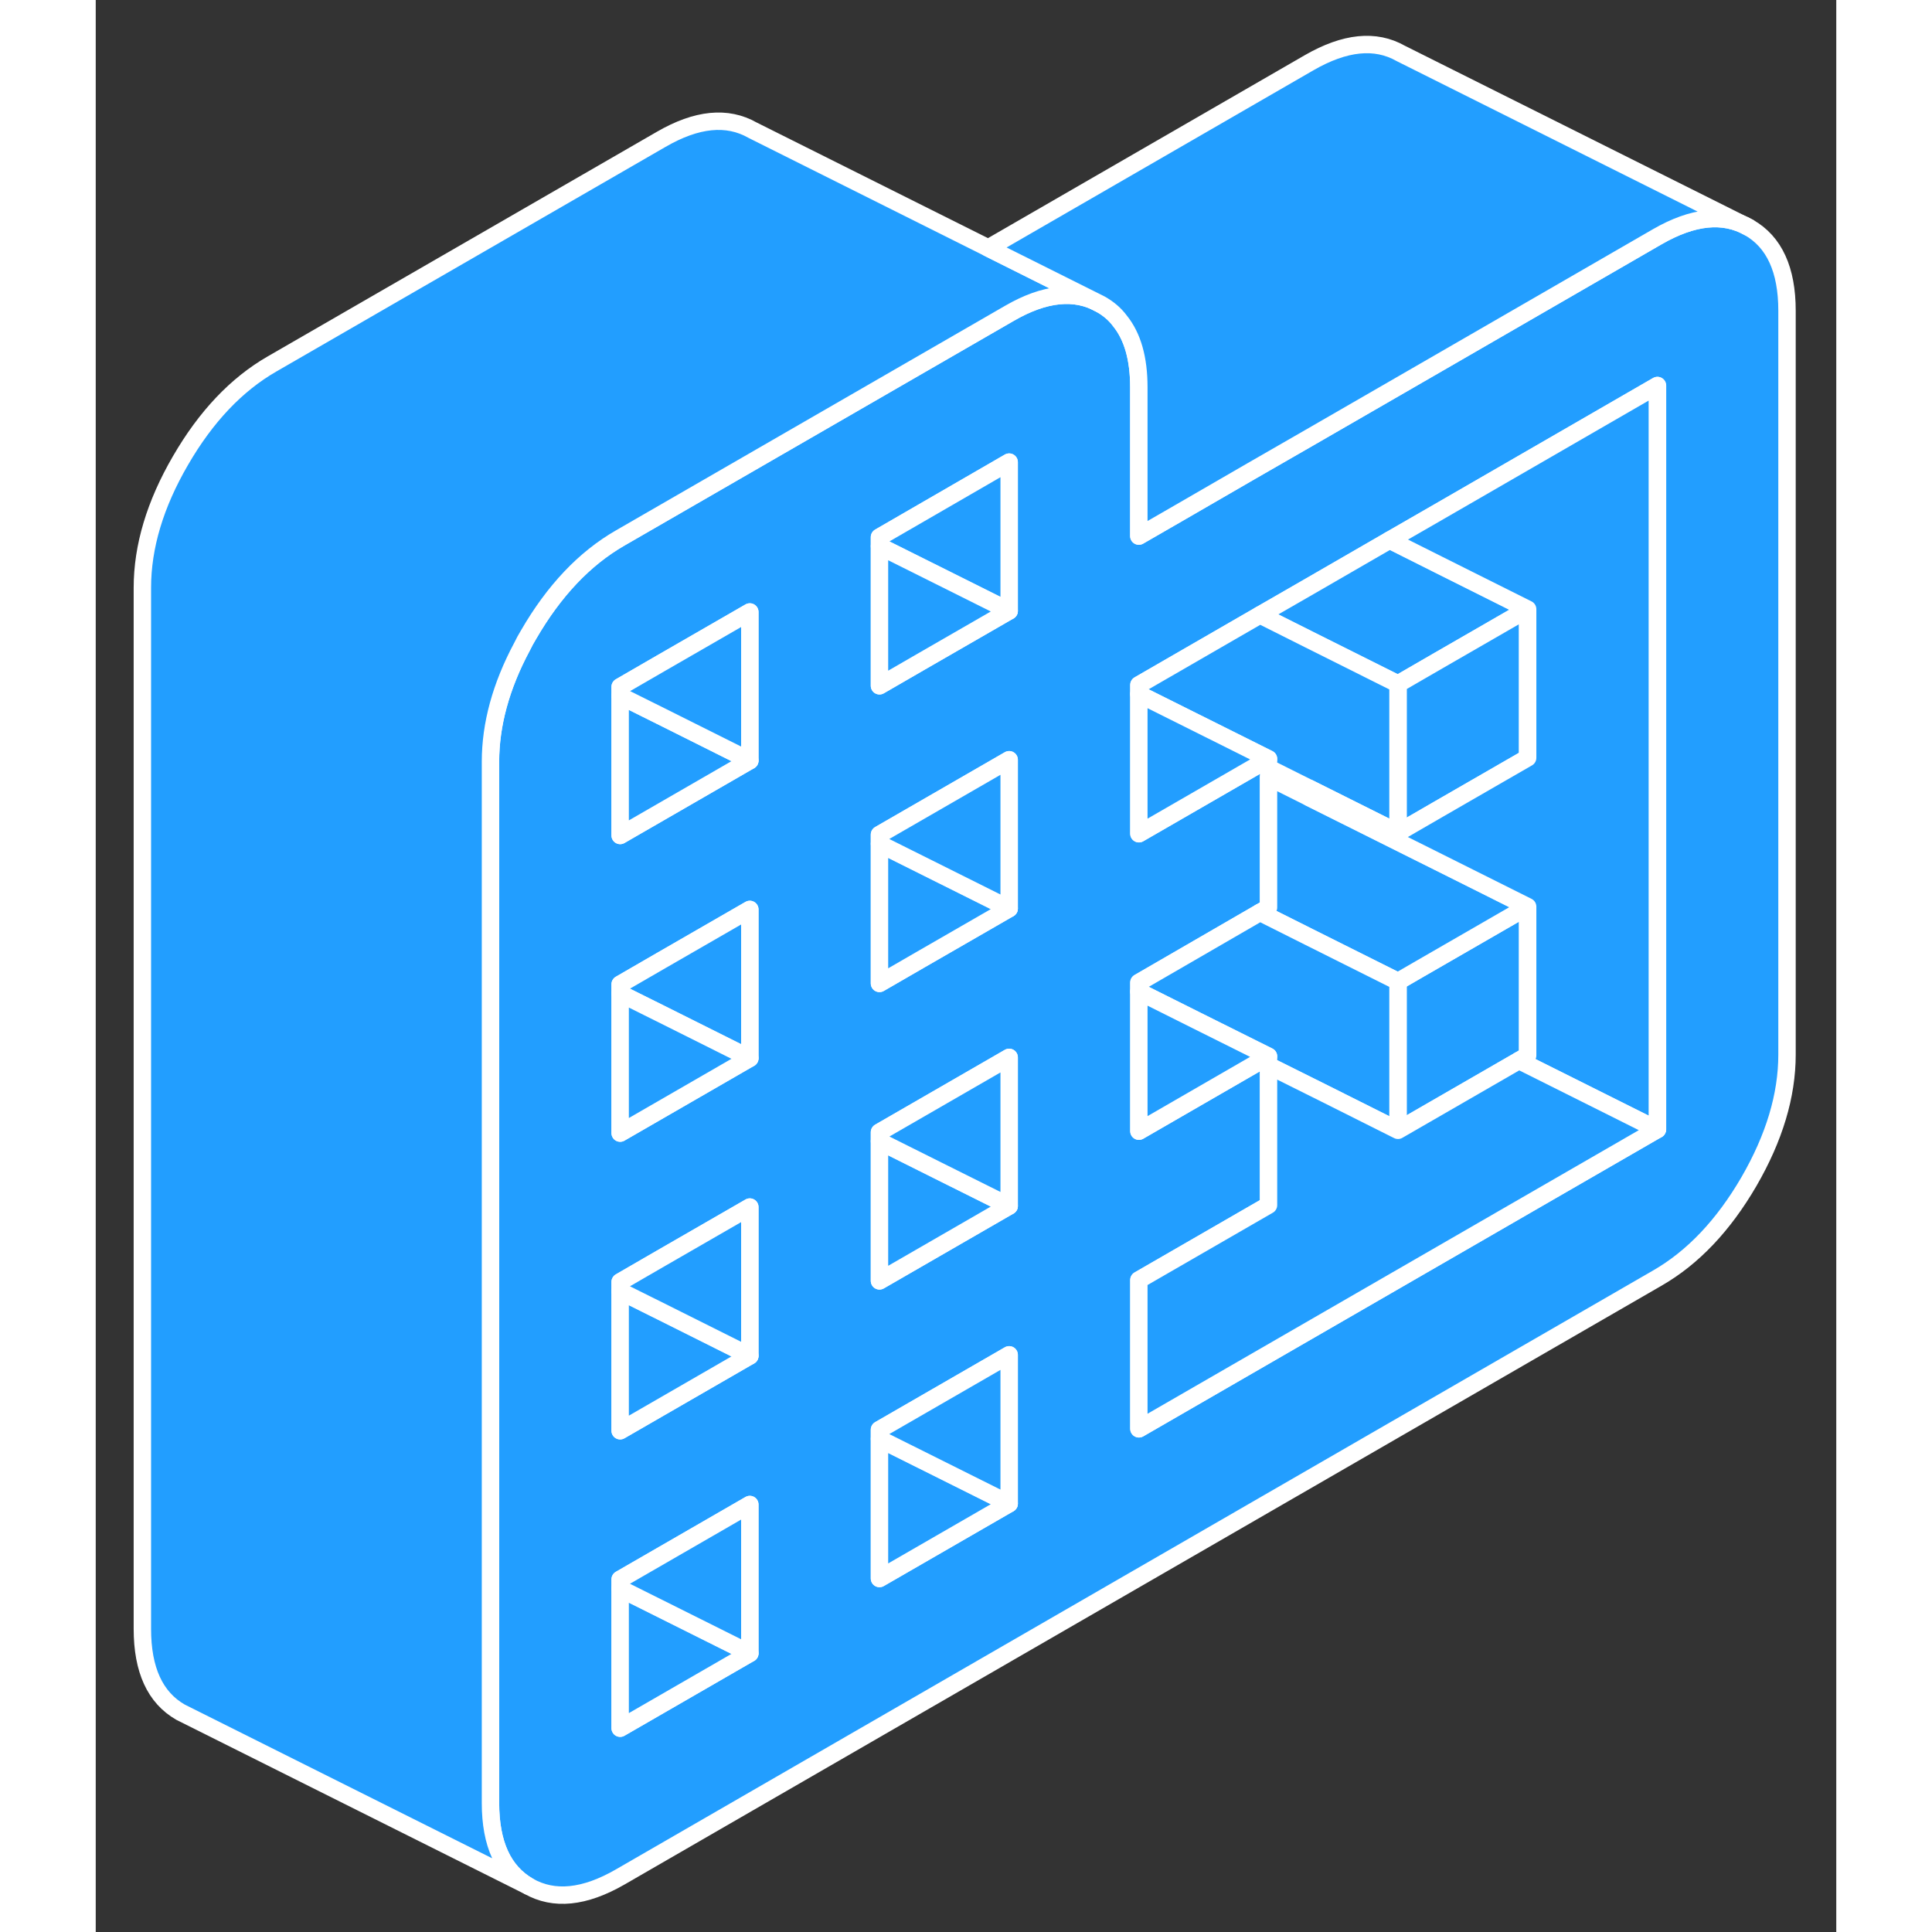 <svg width="48" height="48" viewBox="0 0 100 111" fill="#229EFF" xmlns="http://www.w3.org/2000/svg" stroke-width="1px" stroke-linecap="round" stroke-linejoin="round"><rect x="0" y="0" width="100" height="111" fill="#333333" stroke="none"/><path d="M94.98 13.07C93.519 12.24 91.77 12.42 89.72 13.6L77.17 20.85L69.72 25.15L66.4 27.06L62.27 29.45L59.93 30.8V22.25C59.93 20.6 59.57 19.33 58.84 18.43C58.55 18.04 58.179 17.73 57.739 17.48C56.279 16.65 54.529 16.82 52.48 18.01L36.61 27.17L30.13 30.91C28.08 32.09 26.33 33.94 24.87 36.46C24.73 36.69 24.599 36.93 24.489 37.16C23.279 39.42 22.68 41.63 22.68 43.76V103.59C22.68 105.94 23.41 107.53 24.87 108.37C26.33 109.2 28.08 109.02 30.13 107.84L89.72 73.43C91.77 72.25 93.519 70.4 94.98 67.89C96.439 65.37 97.17 62.94 97.17 60.59V17.85C97.17 15.5 96.439 13.9 94.98 13.07ZM37.58 94.99L30.13 99.29V90.74L37.58 86.44V94.99ZM37.58 77.9L36.61 78.46L30.13 82.2V73.65L32.48 72.29L37.58 69.35V77.9ZM37.58 60.8L36.61 61.36L30.13 65.1V56.55L32.48 55.19L37.58 52.25V60.8ZM37.58 43.7L36.61 44.26L30.13 48V39.46L32.48 38.1L37.58 35.16V43.7ZM52.48 86.39L45.029 90.69V82.14L52.48 77.84V86.39ZM52.48 69.29L45.029 73.59V65.05L52.48 60.75V69.29ZM52.48 52.2L51.51 52.76L47.38 55.14L45.029 56.5V47.95L52.48 43.65V52.2ZM52.48 35.1L51.51 35.66L47.38 38.04L45.029 39.4V30.86L52.48 26.55V35.1ZM89.72 64.89L59.94 82.09V73.54L67.39 69.24V60.69L66.9 60.97L59.94 64.99V56.45L66.9 52.42L67.39 52.14V43.6L66.91 43.88L66.42 44.16L62.279 46.55L59.94 47.9V39.35L66.9 35.33L69.73 33.7L74.35 31.03L77.18 29.4L89.73 22.15V64.89H89.72Z" stroke="white" stroke-linejoin="round"/><path d="M37.58 94.99L30.13 99.29V91.27L37.58 94.99Z" stroke="white" stroke-linejoin="round"/><path d="M37.58 86.44V94.99L30.13 91.27V90.74L37.58 86.44Z" stroke="white" stroke-linejoin="round"/><path d="M37.58 52.25V60.8L32.48 58.25L30.13 57.08V56.55L32.48 55.19L37.58 52.25Z" stroke="white" stroke-linejoin="round"/><path d="M57.739 17.48C56.279 16.65 54.529 16.82 52.48 18.01L36.61 27.17L30.13 30.91C28.08 32.09 26.33 33.94 24.87 36.46C24.73 36.69 24.599 36.93 24.489 37.16C23.279 39.42 22.68 41.63 22.68 43.76V103.59C22.68 105.94 23.41 107.53 24.87 108.37L4.87 98.37C3.41 97.53 2.68 95.94 2.68 93.59V33.76C2.68 31.41 3.41 28.97 4.87 26.46C6.33 23.94 8.08 22.09 10.13 20.91L32.48 8.01C34.529 6.82 36.279 6.65 37.739 7.48L51.279 14.25L57.739 17.48Z" stroke="white" stroke-linejoin="round"/><path d="M82.269 35L77.17 37.94L74.82 39.3L69.72 36.75L66.89 35.33L69.72 33.7L74.34 31.03L77.17 32.45L82.269 35Z" stroke="white" stroke-linejoin="round"/><path d="M82.269 35V43.54L77.17 46.48L74.82 47.84V39.3L77.17 37.94L82.269 35Z" stroke="white" stroke-linejoin="round"/><path d="M74.82 39.3V47.84L69.72 45.29L67.38 44.12V43.6L59.93 39.88V39.35L66.89 35.33L69.72 36.75L74.82 39.3Z" stroke="white" stroke-linejoin="round"/><path d="M82.269 52.09V60.64L81.769 60.93L74.82 64.94V56.39L76.08 55.66L82.269 52.09Z" stroke="white" stroke-linejoin="round"/><path d="M82.269 52.09L76.08 55.66L74.82 56.39L69.72 53.84L66.89 52.42L67.38 52.14V44.65L69.72 45.82L77.17 49.54L82.269 52.09Z" stroke="white" stroke-linejoin="round"/><path d="M74.82 56.39V64.94L70.63 62.84L67.38 61.22V60.69L63.249 58.63L59.93 56.97V56.45L66.89 52.42L69.72 53.84L74.82 56.39Z" stroke="white" stroke-linejoin="round"/><path d="M37.58 43.7L36.61 44.26L30.13 48V39.98L32.48 41.15L37.58 43.7Z" stroke="white" stroke-linejoin="round"/><path d="M52.48 52.2L51.51 52.76L47.38 55.14L45.029 56.5V48.48L52.48 52.2Z" stroke="white" stroke-linejoin="round"/><path d="M52.48 43.65V52.2L45.029 48.48V47.95L52.48 43.65Z" stroke="white" stroke-linejoin="round"/><path d="M52.48 26.55V35.1L45.029 31.38V30.86L52.48 26.55Z" stroke="white" stroke-linejoin="round"/><path d="M52.48 35.1L51.51 35.66L47.38 38.04L45.029 39.4V31.38L52.48 35.1Z" stroke="white" stroke-linejoin="round"/><path d="M37.58 35.16V43.7L32.48 41.15L30.13 39.98V39.46L32.48 38.1L37.58 35.16Z" stroke="white" stroke-linejoin="round"/><path d="M52.48 86.39L45.029 90.69V82.67L52.48 86.39Z" stroke="white" stroke-linejoin="round"/><path d="M52.48 77.84V86.39L45.029 82.67V82.14L52.48 77.84Z" stroke="white" stroke-linejoin="round"/><path d="M52.48 69.29L45.029 73.59V65.57L48.35 67.23L52.48 69.29Z" stroke="white" stroke-linejoin="round"/><path d="M52.48 60.75V69.29L48.35 67.23L45.029 65.57V65.05L52.48 60.75Z" stroke="white" stroke-linejoin="round"/><path d="M37.58 77.9L36.61 78.46L30.13 82.2V74.18L32.48 75.35L37.58 77.9Z" stroke="white" stroke-linejoin="round"/><path d="M37.58 69.35V77.9L32.48 75.35L30.13 74.18V73.65L32.48 72.29L37.58 69.35Z" stroke="white" stroke-linejoin="round"/><path d="M94.98 13.07C93.519 12.24 91.77 12.42 89.72 13.6L77.17 20.85L69.72 25.15L66.4 27.06L62.27 29.45L59.93 30.8V22.25C59.93 20.6 59.57 19.33 58.84 18.43C58.55 18.04 58.179 17.73 57.739 17.48L51.279 14.25L69.72 3.6C71.77 2.42 73.519 2.24 74.98 3.07L94.98 13.07Z" stroke="white" stroke-linejoin="round"/><path d="M37.58 60.8L36.61 61.36L30.13 65.1V57.08L32.48 58.25L37.58 60.8Z" stroke="white" stroke-linejoin="round"/><path d="M67.38 43.6L66.9 43.88L66.41 44.16L62.27 46.55L59.93 47.9V39.88L67.38 43.6Z" stroke="white" stroke-linejoin="round"/><path d="M89.72 22.15V64.89L89.71 64.9L81.769 60.93L82.269 60.64V52.09L77.17 49.54L69.72 45.82V45.29L74.82 47.84L77.17 46.48L82.269 43.54V35L77.17 32.45L74.34 31.03L77.17 29.4L89.72 22.15Z" stroke="white" stroke-linejoin="round"/><path d="M89.71 64.9L59.93 82.09V73.54L67.38 69.24V61.22L70.63 62.84L74.82 64.94L81.769 60.93L89.71 64.9Z" stroke="white" stroke-linejoin="round"/><path d="M67.38 60.69L66.89 60.97L59.93 64.99V56.97L63.249 58.63L67.38 60.69Z" stroke="white" stroke-linejoin="round"/></svg>
